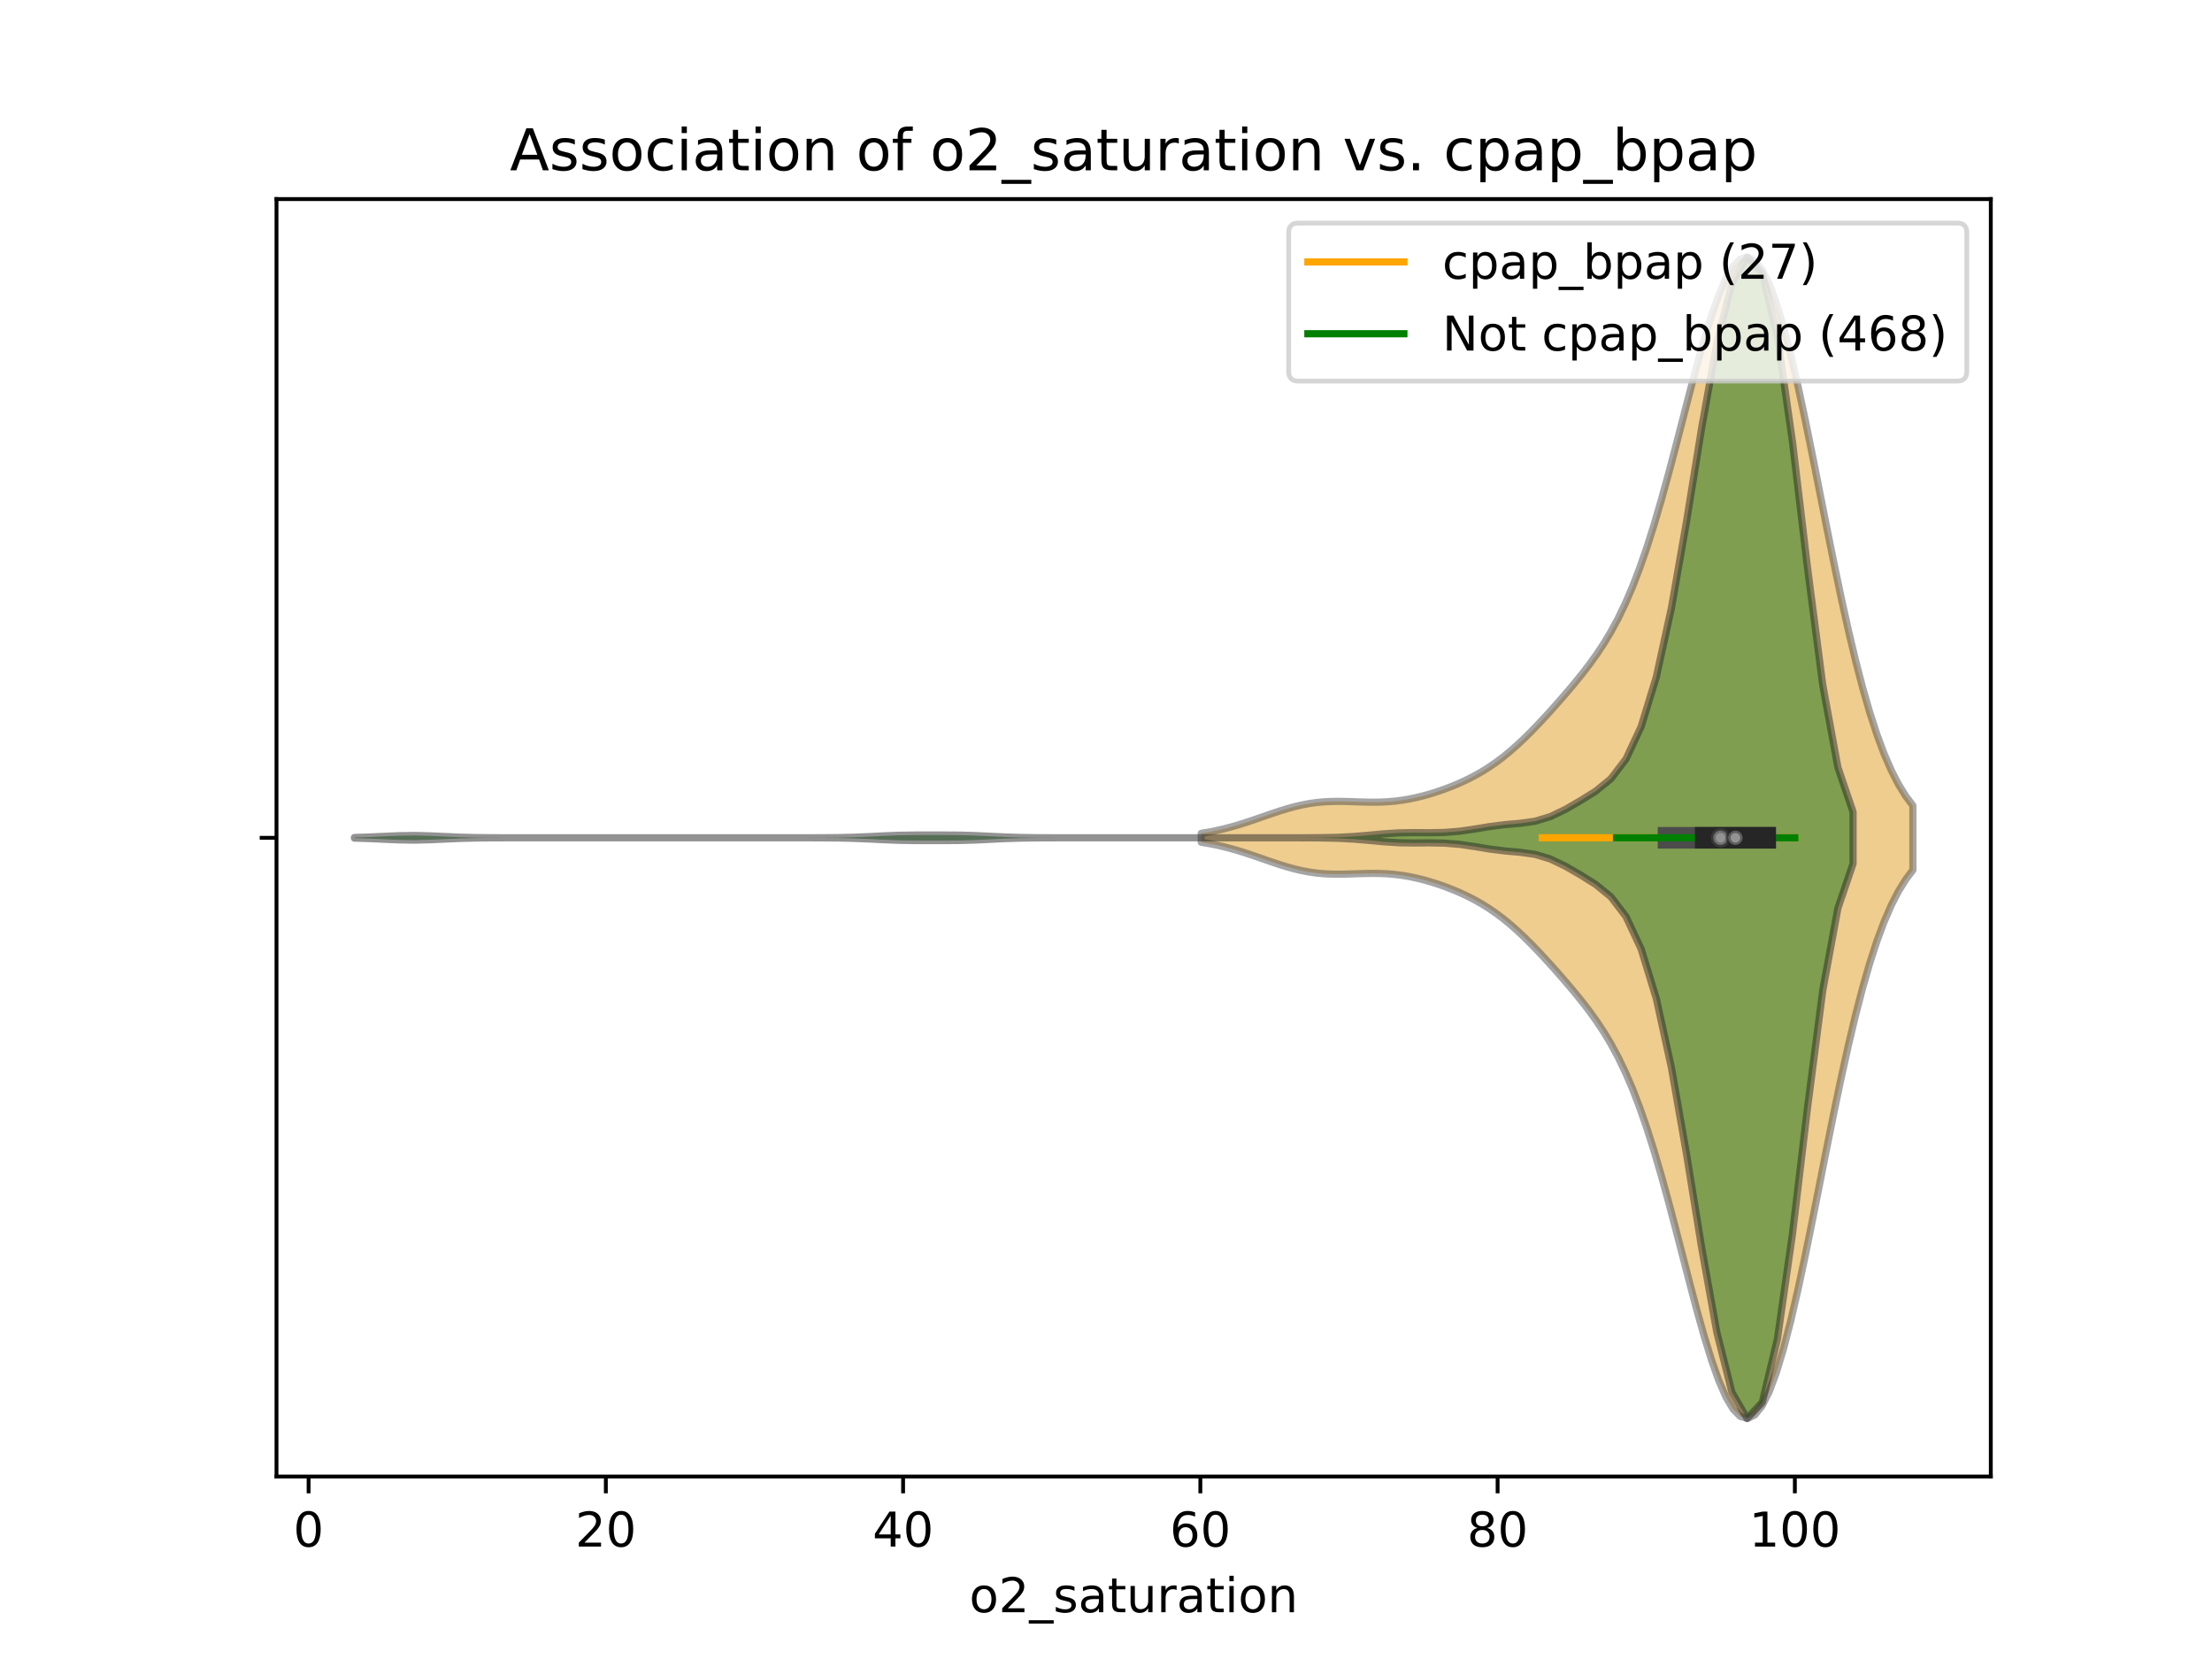 <?xml version="1.0" encoding="utf-8" standalone="no"?>
<!DOCTYPE svg PUBLIC "-//W3C//DTD SVG 1.1//EN"
  "http://www.w3.org/Graphics/SVG/1.1/DTD/svg11.dtd">
<!-- Created with matplotlib (https://matplotlib.org/) -->
<svg height="345.6pt" version="1.1" viewBox="0 0 460.8 345.6" width="460.8pt" xmlns="http://www.w3.org/2000/svg" xmlns:xlink="http://www.w3.org/1999/xlink">
 <defs>
  <style type="text/css">
*{stroke-linecap:butt;stroke-linejoin:round;}
  </style>
 </defs>
 <g id="figure_1">
  <g id="patch_1">
   <path d="M 0 345.6 
L 460.8 345.6 
L 460.8 0 
L 0 0 
z
" style="fill:#ffffff;"/>
  </g>
  <g id="axes_1">
   <g id="patch_2">
    <path d="M 57.6 307.584 
L 414.72 307.584 
L 414.72 41.472 
L 57.6 41.472 
z
" style="fill:#ffffff;"/>
   </g>
   <g id="PolyCollection_1">
    <defs>
     <path d="M 250.24 -170.141 
L 250.24 -172.003 
L 251.737 -172.252 
L 253.234 -172.545 
L 254.732 -172.883 
L 256.229 -173.267 
L 257.727 -173.694 
L 259.224 -174.158 
L 260.722 -174.653 
L 262.219 -175.167 
L 263.717 -175.688 
L 265.214 -176.203 
L 266.712 -176.697 
L 268.209 -177.156 
L 269.706 -177.565 
L 271.204 -177.916 
L 272.701 -178.199 
L 274.199 -178.412 
L 275.696 -178.555 
L 277.194 -178.633 
L 278.691 -178.657 
L 280.189 -178.639 
L 281.686 -178.597 
L 283.184 -178.546 
L 284.681 -178.504 
L 286.178 -178.488 
L 287.676 -178.512 
L 289.173 -178.586 
L 290.671 -178.718 
L 292.168 -178.912 
L 293.666 -179.168 
L 295.163 -179.485 
L 296.661 -179.859 
L 298.158 -180.286 
L 299.655 -180.765 
L 301.153 -181.294 
L 302.65 -181.875 
L 304.148 -182.51 
L 305.645 -183.208 
L 307.143 -183.976 
L 308.64 -184.822 
L 310.138 -185.756 
L 311.635 -186.784 
L 313.133 -187.91 
L 314.63 -189.136 
L 316.127 -190.458 
L 317.625 -191.869 
L 319.122 -193.358 
L 320.62 -194.915 
L 322.117 -196.526 
L 323.615 -198.181 
L 325.112 -199.876 
L 326.61 -201.61 
L 328.107 -203.393 
L 329.605 -205.242 
L 331.102 -207.187 
L 332.599 -209.266 
L 334.097 -211.524 
L 335.594 -214.013 
L 337.092 -216.787 
L 338.589 -219.894 
L 340.087 -223.379 
L 341.584 -227.272 
L 343.082 -231.587 
L 344.579 -236.314 
L 346.076 -241.422 
L 347.574 -246.853 
L 349.071 -252.52 
L 350.569 -258.314 
L 352.066 -264.105 
L 353.564 -269.742 
L 355.061 -275.069 
L 356.559 -279.921 
L 358.056 -284.139 
L 359.554 -287.576 
L 361.051 -290.102 
L 362.548 -291.613 
L 364.046 -292.032 
L 365.543 -291.318 
L 367.041 -289.466 
L 368.538 -286.503 
L 370.036 -282.495 
L 371.533 -277.537 
L 373.031 -271.751 
L 374.528 -265.281 
L 376.026 -258.289 
L 377.523 -250.941 
L 379.02 -243.406 
L 380.518 -235.849 
L 382.015 -228.422 
L 383.513 -221.26 
L 385.01 -214.477 
L 386.508 -208.164 
L 388.005 -202.386 
L 389.503 -197.184 
L 391 -192.576 
L 392.497 -188.559 
L 393.995 -185.111 
L 395.492 -182.198 
L 396.99 -179.775 
L 398.487 -177.791 
L 398.487 -164.353 
L 398.487 -164.353 
L 396.99 -162.369 
L 395.492 -159.946 
L 393.995 -157.033 
L 392.497 -153.585 
L 391 -149.568 
L 389.503 -144.96 
L 388.005 -139.758 
L 386.508 -133.98 
L 385.01 -127.667 
L 383.513 -120.884 
L 382.015 -113.722 
L 380.518 -106.295 
L 379.02 -98.738 
L 377.523 -91.203 
L 376.026 -83.855 
L 374.528 -76.863 
L 373.031 -70.393 
L 371.533 -64.607 
L 370.036 -59.649 
L 368.538 -55.641 
L 367.041 -52.678 
L 365.543 -50.826 
L 364.046 -50.112 
L 362.548 -50.531 
L 361.051 -52.042 
L 359.554 -54.568 
L 358.056 -58.005 
L 356.559 -62.223 
L 355.061 -67.075 
L 353.564 -72.402 
L 352.066 -78.039 
L 350.569 -83.83 
L 349.071 -89.624 
L 347.574 -95.291 
L 346.076 -100.722 
L 344.579 -105.83 
L 343.082 -110.557 
L 341.584 -114.872 
L 340.087 -118.765 
L 338.589 -122.25 
L 337.092 -125.357 
L 335.594 -128.131 
L 334.097 -130.62 
L 332.599 -132.878 
L 331.102 -134.957 
L 329.605 -136.902 
L 328.107 -138.751 
L 326.61 -140.534 
L 325.112 -142.268 
L 323.615 -143.963 
L 322.117 -145.618 
L 320.62 -147.229 
L 319.122 -148.786 
L 317.625 -150.275 
L 316.127 -151.686 
L 314.63 -153.008 
L 313.133 -154.234 
L 311.635 -155.36 
L 310.138 -156.388 
L 308.64 -157.322 
L 307.143 -158.168 
L 305.645 -158.936 
L 304.148 -159.634 
L 302.65 -160.269 
L 301.153 -160.85 
L 299.655 -161.379 
L 298.158 -161.858 
L 296.661 -162.285 
L 295.163 -162.659 
L 293.666 -162.976 
L 292.168 -163.232 
L 290.671 -163.426 
L 289.173 -163.558 
L 287.676 -163.632 
L 286.178 -163.656 
L 284.681 -163.64 
L 283.184 -163.598 
L 281.686 -163.547 
L 280.189 -163.505 
L 278.691 -163.487 
L 277.194 -163.511 
L 275.696 -163.589 
L 274.199 -163.732 
L 272.701 -163.945 
L 271.204 -164.228 
L 269.706 -164.578 
L 268.209 -164.988 
L 266.712 -165.447 
L 265.214 -165.941 
L 263.717 -166.456 
L 262.219 -166.977 
L 260.722 -167.491 
L 259.224 -167.986 
L 257.727 -168.45 
L 256.229 -168.877 
L 254.732 -169.261 
L 253.234 -169.599 
L 251.737 -169.892 
L 250.24 -170.141 
z
" id="maf65373bfd" style="stroke:#4c4c4c;stroke-opacity:0.5;stroke-width:1.5;"/>
    </defs>
    <g clip-path="url(#pf1227aeaf9)">
     <use style="fill:#df9c20;fill-opacity:0.5;stroke:#4c4c4c;stroke-opacity:0.5;stroke-width:1.5;" x="0" xlink:href="#maf65373bfd" y="345.6"/>
    </g>
   </g>
   <g id="PolyCollection_2">
    <defs>
     <path d="M 73.833 -171.006 
L 73.833 -171.138 
L 76.986 -171.234 
L 80.14 -171.378 
L 83.293 -171.512 
L 86.447 -171.555 
L 89.6 -171.477 
L 92.754 -171.331 
L 95.907 -171.198 
L 99.061 -171.119 
L 102.214 -171.085 
L 105.368 -171.075 
L 108.521 -171.072 
L 111.675 -171.072 
L 114.828 -171.072 
L 117.982 -171.072 
L 121.135 -171.072 
L 124.288 -171.072 
L 127.442 -171.072 
L 130.595 -171.072 
L 133.749 -171.072 
L 136.902 -171.072 
L 140.056 -171.072 
L 143.209 -171.072 
L 146.363 -171.072 
L 149.516 -171.072 
L 152.67 -171.072 
L 155.823 -171.072 
L 158.977 -171.072 
L 162.13 -171.072 
L 165.284 -171.072 
L 168.437 -171.074 
L 171.591 -171.084 
L 174.744 -171.114 
L 177.898 -171.189 
L 181.051 -171.32 
L 184.205 -171.478 
L 187.358 -171.599 
L 190.512 -171.645 
L 193.665 -171.648 
L 196.819 -171.649 
L 199.972 -171.627 
L 203.126 -171.537 
L 206.279 -171.386 
L 209.433 -171.238 
L 212.586 -171.139 
L 215.74 -171.093 
L 218.893 -171.077 
L 222.047 -171.073 
L 225.2 -171.072 
L 228.353 -171.072 
L 231.507 -171.072 
L 234.66 -171.072 
L 237.814 -171.072 
L 240.967 -171.072 
L 244.121 -171.072 
L 247.274 -171.072 
L 250.428 -171.072 
L 253.581 -171.072 
L 256.735 -171.072 
L 259.888 -171.072 
L 263.042 -171.072 
L 266.195 -171.072 
L 269.349 -171.073 
L 272.502 -171.08 
L 275.656 -171.105 
L 278.809 -171.179 
L 281.963 -171.343 
L 285.116 -171.606 
L 288.27 -171.899 
L 291.423 -172.1 
L 294.577 -172.15 
L 297.73 -172.126 
L 300.884 -172.183 
L 304.037 -172.438 
L 307.191 -172.896 
L 310.344 -173.415 
L 313.498 -173.812 
L 316.651 -174.087 
L 319.805 -174.528 
L 322.958 -175.48 
L 326.111 -176.999 
L 329.265 -178.818 
L 332.418 -180.793 
L 335.572 -183.361 
L 338.725 -187.484 
L 341.879 -194.23 
L 345.032 -204.529 
L 348.186 -218.945 
L 351.339 -236.994 
L 354.493 -256.492 
L 357.646 -274.069 
L 360.8 -286.622 
L 363.953 -292.032 
L 367.107 -288.694 
L 370.26 -275.531 
L 373.414 -253.518 
L 376.567 -227.087 
L 379.721 -202.837 
L 382.874 -185.721 
L 386.028 -176.457 
L 386.028 -165.687 
L 386.028 -165.687 
L 382.874 -156.423 
L 379.721 -139.307 
L 376.567 -115.057 
L 373.414 -88.626 
L 370.26 -66.613 
L 367.107 -53.45 
L 363.953 -50.112 
L 360.8 -55.522 
L 357.646 -68.075 
L 354.493 -85.652 
L 351.339 -105.15 
L 348.186 -123.199 
L 345.032 -137.615 
L 341.879 -147.914 
L 338.725 -154.66 
L 335.572 -158.783 
L 332.418 -161.351 
L 329.265 -163.326 
L 326.111 -165.145 
L 322.958 -166.664 
L 319.805 -167.616 
L 316.651 -168.057 
L 313.498 -168.332 
L 310.344 -168.729 
L 307.191 -169.248 
L 304.037 -169.706 
L 300.884 -169.961 
L 297.73 -170.018 
L 294.577 -169.994 
L 291.423 -170.044 
L 288.27 -170.245 
L 285.116 -170.538 
L 281.963 -170.801 
L 278.809 -170.965 
L 275.656 -171.039 
L 272.502 -171.064 
L 269.349 -171.071 
L 266.195 -171.072 
L 263.042 -171.072 
L 259.888 -171.072 
L 256.735 -171.072 
L 253.581 -171.072 
L 250.428 -171.072 
L 247.274 -171.072 
L 244.121 -171.072 
L 240.967 -171.072 
L 237.814 -171.072 
L 234.66 -171.072 
L 231.507 -171.072 
L 228.353 -171.072 
L 225.2 -171.072 
L 222.047 -171.071 
L 218.893 -171.067 
L 215.74 -171.051 
L 212.586 -171.005 
L 209.433 -170.906 
L 206.279 -170.758 
L 203.126 -170.607 
L 199.972 -170.517 
L 196.819 -170.495 
L 193.665 -170.496 
L 190.512 -170.499 
L 187.358 -170.545 
L 184.205 -170.666 
L 181.051 -170.824 
L 177.898 -170.955 
L 174.744 -171.03 
L 171.591 -171.06 
L 168.437 -171.07 
L 165.284 -171.072 
L 162.13 -171.072 
L 158.977 -171.072 
L 155.823 -171.072 
L 152.67 -171.072 
L 149.516 -171.072 
L 146.363 -171.072 
L 143.209 -171.072 
L 140.056 -171.072 
L 136.902 -171.072 
L 133.749 -171.072 
L 130.595 -171.072 
L 127.442 -171.072 
L 124.288 -171.072 
L 121.135 -171.072 
L 117.982 -171.072 
L 114.828 -171.072 
L 111.675 -171.072 
L 108.521 -171.072 
L 105.368 -171.069 
L 102.214 -171.059 
L 99.061 -171.025 
L 95.907 -170.946 
L 92.754 -170.813 
L 89.6 -170.667 
L 86.447 -170.589 
L 83.293 -170.632 
L 80.14 -170.766 
L 76.986 -170.91 
L 73.833 -171.006 
z
" id="mcf64d54583" style="stroke:#262626;stroke-opacity:0.5;stroke-width:1.5;"/>
    </defs>
    <g clip-path="url(#pf1227aeaf9)">
     <use style="fill:#107010;fill-opacity:0.5;stroke:#262626;stroke-opacity:0.5;stroke-width:1.5;" x="0" xlink:href="#mcf64d54583" y="345.6"/>
    </g>
   </g>
   <g id="matplotlib.axis_1">
    <g id="xtick_1">
     <g id="line2d_1">
      <defs>
       <path d="M 0 0 
L 0 3.5 
" id="mef2adc363a" style="stroke:#000000;stroke-width:0.8;"/>
      </defs>
      <g>
       <use style="stroke:#000000;stroke-width:0.8;" x="64.285" xlink:href="#mef2adc363a" y="307.584"/>
      </g>
     </g>
     <g id="text_1">
      <!-- 0 -->
      <defs>
       <path d="M 31.781 66.406 
Q 24.172 66.406 20.328 58.906 
Q 16.5 51.422 16.5 36.375 
Q 16.5 21.391 20.328 13.891 
Q 24.172 6.391 31.781 6.391 
Q 39.453 6.391 43.281 13.891 
Q 47.125 21.391 47.125 36.375 
Q 47.125 51.422 43.281 58.906 
Q 39.453 66.406 31.781 66.406 
z
M 31.781 74.219 
Q 44.047 74.219 50.516 64.516 
Q 56.984 54.828 56.984 36.375 
Q 56.984 17.969 50.516 8.266 
Q 44.047 -1.422 31.781 -1.422 
Q 19.531 -1.422 13.062 8.266 
Q 6.594 17.969 6.594 36.375 
Q 6.594 54.828 13.062 64.516 
Q 19.531 74.219 31.781 74.219 
z
" id="DejaVuSans-48"/>
      </defs>
      <g transform="translate(61.104 322.182)scale(0.1 -0.1)">
       <use xlink:href="#DejaVuSans-48"/>
      </g>
     </g>
    </g>
    <g id="xtick_2">
     <g id="line2d_2">
      <g>
       <use style="stroke:#000000;stroke-width:0.8;" x="126.208" xlink:href="#mef2adc363a" y="307.584"/>
      </g>
     </g>
     <g id="text_2">
      <!-- 20 -->
      <defs>
       <path d="M 19.188 8.297 
L 53.609 8.297 
L 53.609 0 
L 7.328 0 
L 7.328 8.297 
Q 12.938 14.109 22.625 23.891 
Q 32.328 33.688 34.812 36.531 
Q 39.547 41.844 41.422 45.531 
Q 43.312 49.219 43.312 52.781 
Q 43.312 58.594 39.234 62.25 
Q 35.156 65.922 28.609 65.922 
Q 23.969 65.922 18.812 64.312 
Q 13.672 62.703 7.812 59.422 
L 7.812 69.391 
Q 13.766 71.781 18.938 73 
Q 24.125 74.219 28.422 74.219 
Q 39.75 74.219 46.484 68.547 
Q 53.219 62.891 53.219 53.422 
Q 53.219 48.922 51.531 44.891 
Q 49.859 40.875 45.406 35.406 
Q 44.188 33.984 37.641 27.219 
Q 31.109 20.453 19.188 8.297 
z
" id="DejaVuSans-50"/>
      </defs>
      <g transform="translate(119.846 322.182)scale(0.1 -0.1)">
       <use xlink:href="#DejaVuSans-50"/>
       <use x="63.623" xlink:href="#DejaVuSans-48"/>
      </g>
     </g>
    </g>
    <g id="xtick_3">
     <g id="line2d_3">
      <g>
       <use style="stroke:#000000;stroke-width:0.8;" x="188.132" xlink:href="#mef2adc363a" y="307.584"/>
      </g>
     </g>
     <g id="text_3">
      <!-- 40 -->
      <defs>
       <path d="M 37.797 64.312 
L 12.891 25.391 
L 37.797 25.391 
z
M 35.203 72.906 
L 47.609 72.906 
L 47.609 25.391 
L 58.016 25.391 
L 58.016 17.188 
L 47.609 17.188 
L 47.609 0 
L 37.797 0 
L 37.797 17.188 
L 4.891 17.188 
L 4.891 26.703 
z
" id="DejaVuSans-52"/>
      </defs>
      <g transform="translate(181.769 322.182)scale(0.1 -0.1)">
       <use xlink:href="#DejaVuSans-52"/>
       <use x="63.623" xlink:href="#DejaVuSans-48"/>
      </g>
     </g>
    </g>
    <g id="xtick_4">
     <g id="line2d_4">
      <g>
       <use style="stroke:#000000;stroke-width:0.8;" x="250.055" xlink:href="#mef2adc363a" y="307.584"/>
      </g>
     </g>
     <g id="text_4">
      <!-- 60 -->
      <defs>
       <path d="M 33.016 40.375 
Q 26.375 40.375 22.484 35.828 
Q 18.609 31.297 18.609 23.391 
Q 18.609 15.531 22.484 10.953 
Q 26.375 6.391 33.016 6.391 
Q 39.656 6.391 43.531 10.953 
Q 47.406 15.531 47.406 23.391 
Q 47.406 31.297 43.531 35.828 
Q 39.656 40.375 33.016 40.375 
z
M 52.594 71.297 
L 52.594 62.312 
Q 48.875 64.062 45.094 64.984 
Q 41.312 65.922 37.594 65.922 
Q 27.828 65.922 22.672 59.328 
Q 17.531 52.734 16.797 39.406 
Q 19.672 43.656 24.016 45.922 
Q 28.375 48.188 33.594 48.188 
Q 44.578 48.188 50.953 41.516 
Q 57.328 34.859 57.328 23.391 
Q 57.328 12.156 50.688 5.359 
Q 44.047 -1.422 33.016 -1.422 
Q 20.359 -1.422 13.672 8.266 
Q 6.984 17.969 6.984 36.375 
Q 6.984 53.656 15.188 63.938 
Q 23.391 74.219 37.203 74.219 
Q 40.922 74.219 44.703 73.484 
Q 48.484 72.75 52.594 71.297 
z
" id="DejaVuSans-54"/>
      </defs>
      <g transform="translate(243.693 322.182)scale(0.1 -0.1)">
       <use xlink:href="#DejaVuSans-54"/>
       <use x="63.623" xlink:href="#DejaVuSans-48"/>
      </g>
     </g>
    </g>
    <g id="xtick_5">
     <g id="line2d_5">
      <g>
       <use style="stroke:#000000;stroke-width:0.8;" x="311.979" xlink:href="#mef2adc363a" y="307.584"/>
      </g>
     </g>
     <g id="text_5">
      <!-- 80 -->
      <defs>
       <path d="M 31.781 34.625 
Q 24.75 34.625 20.719 30.859 
Q 16.703 27.094 16.703 20.516 
Q 16.703 13.922 20.719 10.156 
Q 24.75 6.391 31.781 6.391 
Q 38.812 6.391 42.859 10.172 
Q 46.922 13.969 46.922 20.516 
Q 46.922 27.094 42.891 30.859 
Q 38.875 34.625 31.781 34.625 
z
M 21.922 38.812 
Q 15.578 40.375 12.031 44.719 
Q 8.5 49.078 8.5 55.328 
Q 8.5 64.062 14.719 69.141 
Q 20.953 74.219 31.781 74.219 
Q 42.672 74.219 48.875 69.141 
Q 55.078 64.062 55.078 55.328 
Q 55.078 49.078 51.531 44.719 
Q 48 40.375 41.703 38.812 
Q 48.828 37.156 52.797 32.312 
Q 56.781 27.484 56.781 20.516 
Q 56.781 9.906 50.312 4.234 
Q 43.844 -1.422 31.781 -1.422 
Q 19.734 -1.422 13.25 4.234 
Q 6.781 9.906 6.781 20.516 
Q 6.781 27.484 10.781 32.312 
Q 14.797 37.156 21.922 38.812 
z
M 18.312 54.391 
Q 18.312 48.734 21.844 45.562 
Q 25.391 42.391 31.781 42.391 
Q 38.141 42.391 41.719 45.562 
Q 45.312 48.734 45.312 54.391 
Q 45.312 60.062 41.719 63.234 
Q 38.141 66.406 31.781 66.406 
Q 25.391 66.406 21.844 63.234 
Q 18.312 60.062 18.312 54.391 
z
" id="DejaVuSans-56"/>
      </defs>
      <g transform="translate(305.616 322.182)scale(0.1 -0.1)">
       <use xlink:href="#DejaVuSans-56"/>
       <use x="63.623" xlink:href="#DejaVuSans-48"/>
      </g>
     </g>
    </g>
    <g id="xtick_6">
     <g id="line2d_6">
      <g>
       <use style="stroke:#000000;stroke-width:0.8;" x="373.902" xlink:href="#mef2adc363a" y="307.584"/>
      </g>
     </g>
     <g id="text_6">
      <!-- 100 -->
      <defs>
       <path d="M 12.406 8.297 
L 28.516 8.297 
L 28.516 63.922 
L 10.984 60.406 
L 10.984 69.391 
L 28.422 72.906 
L 38.281 72.906 
L 38.281 8.297 
L 54.391 8.297 
L 54.391 0 
L 12.406 0 
z
" id="DejaVuSans-49"/>
      </defs>
      <g transform="translate(364.358 322.182)scale(0.1 -0.1)">
       <use xlink:href="#DejaVuSans-49"/>
       <use x="63.623" xlink:href="#DejaVuSans-48"/>
       <use x="127.246" xlink:href="#DejaVuSans-48"/>
      </g>
     </g>
    </g>
    <g id="text_7">
     <!-- o2_saturation -->
     <defs>
      <path d="M 30.609 48.391 
Q 23.391 48.391 19.188 42.75 
Q 14.984 37.109 14.984 27.297 
Q 14.984 17.484 19.156 11.844 
Q 23.344 6.203 30.609 6.203 
Q 37.797 6.203 41.984 11.859 
Q 46.188 17.531 46.188 27.297 
Q 46.188 37.016 41.984 42.703 
Q 37.797 48.391 30.609 48.391 
z
M 30.609 56 
Q 42.328 56 49.016 48.375 
Q 55.719 40.766 55.719 27.297 
Q 55.719 13.875 49.016 6.219 
Q 42.328 -1.422 30.609 -1.422 
Q 18.844 -1.422 12.172 6.219 
Q 5.516 13.875 5.516 27.297 
Q 5.516 40.766 12.172 48.375 
Q 18.844 56 30.609 56 
z
" id="DejaVuSans-111"/>
      <path d="M 50.984 -16.609 
L 50.984 -23.578 
L -0.984 -23.578 
L -0.984 -16.609 
z
" id="DejaVuSans-95"/>
      <path d="M 44.281 53.078 
L 44.281 44.578 
Q 40.484 46.531 36.375 47.5 
Q 32.281 48.484 27.875 48.484 
Q 21.188 48.484 17.844 46.438 
Q 14.5 44.391 14.5 40.281 
Q 14.5 37.156 16.891 35.375 
Q 19.281 33.594 26.516 31.984 
L 29.594 31.297 
Q 39.156 29.25 43.188 25.516 
Q 47.219 21.781 47.219 15.094 
Q 47.219 7.469 41.188 3.016 
Q 35.156 -1.422 24.609 -1.422 
Q 20.219 -1.422 15.453 -0.562 
Q 10.688 0.297 5.422 2 
L 5.422 11.281 
Q 10.406 8.688 15.234 7.391 
Q 20.062 6.109 24.812 6.109 
Q 31.156 6.109 34.562 8.281 
Q 37.984 10.453 37.984 14.406 
Q 37.984 18.062 35.516 20.016 
Q 33.062 21.969 24.703 23.781 
L 21.578 24.516 
Q 13.234 26.266 9.516 29.906 
Q 5.812 33.547 5.812 39.891 
Q 5.812 47.609 11.281 51.797 
Q 16.75 56 26.812 56 
Q 31.781 56 36.172 55.266 
Q 40.578 54.547 44.281 53.078 
z
" id="DejaVuSans-115"/>
      <path d="M 34.281 27.484 
Q 23.391 27.484 19.188 25 
Q 14.984 22.516 14.984 16.5 
Q 14.984 11.719 18.141 8.906 
Q 21.297 6.109 26.703 6.109 
Q 34.188 6.109 38.703 11.406 
Q 43.219 16.703 43.219 25.484 
L 43.219 27.484 
z
M 52.203 31.203 
L 52.203 0 
L 43.219 0 
L 43.219 8.297 
Q 40.141 3.328 35.547 0.953 
Q 30.953 -1.422 24.312 -1.422 
Q 15.922 -1.422 10.953 3.297 
Q 6 8.016 6 15.922 
Q 6 25.141 12.172 29.828 
Q 18.359 34.516 30.609 34.516 
L 43.219 34.516 
L 43.219 35.406 
Q 43.219 41.609 39.141 45 
Q 35.062 48.391 27.688 48.391 
Q 23 48.391 18.547 47.266 
Q 14.109 46.141 10.016 43.891 
L 10.016 52.203 
Q 14.938 54.109 19.578 55.047 
Q 24.219 56 28.609 56 
Q 40.484 56 46.344 49.844 
Q 52.203 43.703 52.203 31.203 
z
" id="DejaVuSans-97"/>
      <path d="M 18.312 70.219 
L 18.312 54.688 
L 36.812 54.688 
L 36.812 47.703 
L 18.312 47.703 
L 18.312 18.016 
Q 18.312 11.328 20.141 9.422 
Q 21.969 7.516 27.594 7.516 
L 36.812 7.516 
L 36.812 0 
L 27.594 0 
Q 17.188 0 13.234 3.875 
Q 9.281 7.766 9.281 18.016 
L 9.281 47.703 
L 2.688 47.703 
L 2.688 54.688 
L 9.281 54.688 
L 9.281 70.219 
z
" id="DejaVuSans-116"/>
      <path d="M 8.5 21.578 
L 8.5 54.688 
L 17.484 54.688 
L 17.484 21.922 
Q 17.484 14.156 20.5 10.266 
Q 23.531 6.391 29.594 6.391 
Q 36.859 6.391 41.078 11.031 
Q 45.312 15.672 45.312 23.688 
L 45.312 54.688 
L 54.297 54.688 
L 54.297 0 
L 45.312 0 
L 45.312 8.406 
Q 42.047 3.422 37.719 1 
Q 33.406 -1.422 27.688 -1.422 
Q 18.266 -1.422 13.375 4.438 
Q 8.5 10.297 8.5 21.578 
z
M 31.109 56 
z
" id="DejaVuSans-117"/>
      <path d="M 41.109 46.297 
Q 39.594 47.172 37.812 47.578 
Q 36.031 48 33.891 48 
Q 26.266 48 22.188 43.047 
Q 18.109 38.094 18.109 28.812 
L 18.109 0 
L 9.078 0 
L 9.078 54.688 
L 18.109 54.688 
L 18.109 46.188 
Q 20.953 51.172 25.484 53.578 
Q 30.031 56 36.531 56 
Q 37.453 56 38.578 55.875 
Q 39.703 55.766 41.062 55.516 
z
" id="DejaVuSans-114"/>
      <path d="M 9.422 54.688 
L 18.406 54.688 
L 18.406 0 
L 9.422 0 
z
M 9.422 75.984 
L 18.406 75.984 
L 18.406 64.594 
L 9.422 64.594 
z
" id="DejaVuSans-105"/>
      <path d="M 54.891 33.016 
L 54.891 0 
L 45.906 0 
L 45.906 32.719 
Q 45.906 40.484 42.875 44.328 
Q 39.844 48.188 33.797 48.188 
Q 26.516 48.188 22.312 43.547 
Q 18.109 38.922 18.109 30.906 
L 18.109 0 
L 9.078 0 
L 9.078 54.688 
L 18.109 54.688 
L 18.109 46.188 
Q 21.344 51.125 25.703 53.562 
Q 30.078 56 35.797 56 
Q 45.219 56 50.047 50.172 
Q 54.891 44.344 54.891 33.016 
z
" id="DejaVuSans-110"/>
     </defs>
     <g transform="translate(201.925 335.861)scale(0.1 -0.1)">
      <use xlink:href="#DejaVuSans-111"/>
      <use x="61.182" xlink:href="#DejaVuSans-50"/>
      <use x="124.805" xlink:href="#DejaVuSans-95"/>
      <use x="174.805" xlink:href="#DejaVuSans-115"/>
      <use x="226.904" xlink:href="#DejaVuSans-97"/>
      <use x="288.184" xlink:href="#DejaVuSans-116"/>
      <use x="327.393" xlink:href="#DejaVuSans-117"/>
      <use x="390.771" xlink:href="#DejaVuSans-114"/>
      <use x="431.885" xlink:href="#DejaVuSans-97"/>
      <use x="493.164" xlink:href="#DejaVuSans-116"/>
      <use x="532.373" xlink:href="#DejaVuSans-105"/>
      <use x="560.156" xlink:href="#DejaVuSans-111"/>
      <use x="621.338" xlink:href="#DejaVuSans-110"/>
     </g>
    </g>
   </g>
   <g id="matplotlib.axis_2">
    <g id="ytick_1">
     <g id="line2d_7">
      <defs>
       <path d="M 0 0 
L -3.5 0 
" id="m892d84912d" style="stroke:#000000;stroke-width:0.8;"/>
      </defs>
      <g>
       <use style="stroke:#000000;stroke-width:0.8;" x="57.6" xlink:href="#m892d84912d" y="174.528"/>
      </g>
     </g>
    </g>
   </g>
   <g id="line2d_8">
    <path clip-path="url(#pf1227aeaf9)" d="M 321.267 174.528 
L 373.902 174.528 
" style="fill:none;stroke:#ffa500;stroke-linecap:square;stroke-width:1.5;"/>
   </g>
   <g id="line2d_9">
    <path clip-path="url(#pf1227aeaf9)" d="M 347.585 174.528 
L 367.71 174.528 
" style="fill:none;stroke:#4c4c4c;stroke-linecap:square;stroke-width:4.5;"/>
   </g>
   <g id="line2d_10">
    <path clip-path="url(#pf1227aeaf9)" d="M 336.748 174.528 
L 373.902 174.528 
" style="fill:none;stroke:#008000;stroke-linecap:square;stroke-width:1.5;"/>
   </g>
   <g id="line2d_11">
    <path clip-path="url(#pf1227aeaf9)" d="M 355.325 174.528 
L 367.71 174.528 
" style="fill:none;stroke:#262626;stroke-linecap:square;stroke-width:4.5;"/>
   </g>
   <g id="patch_3">
    <path d="M 57.6 307.584 
L 57.6 41.472 
" style="fill:none;stroke:#000000;stroke-linecap:square;stroke-linejoin:miter;stroke-width:0.8;"/>
   </g>
   <g id="patch_4">
    <path d="M 414.72 307.584 
L 414.72 41.472 
" style="fill:none;stroke:#000000;stroke-linecap:square;stroke-linejoin:miter;stroke-width:0.8;"/>
   </g>
   <g id="patch_5">
    <path d="M 57.6 307.584 
L 414.72 307.584 
" style="fill:none;stroke:#000000;stroke-linecap:square;stroke-linejoin:miter;stroke-width:0.8;"/>
   </g>
   <g id="patch_6">
    <path d="M 57.6 41.472 
L 414.72 41.472 
" style="fill:none;stroke:#000000;stroke-linecap:square;stroke-linejoin:miter;stroke-width:0.8;"/>
   </g>
   <g id="PathCollection_1">
    <defs>
     <path d="M 0 1.5 
C 0.398 1.5 0.779 1.342 1.061 1.061 
C 1.342 0.779 1.5 0.398 1.5 0 
C 1.5 -0.398 1.342 -0.779 1.061 -1.061 
C 0.779 -1.342 0.398 -1.5 0 -1.5 
C -0.398 -1.5 -0.779 -1.342 -1.061 -1.061 
C -1.342 -0.779 -1.5 -0.398 -1.5 0 
C -1.5 0.398 -1.342 0.779 -1.061 1.061 
C -0.779 1.342 -0.398 1.5 0 1.5 
z
" id="m95bf1ba860" style="stroke:#4c4c4c;stroke-opacity:0.5;"/>
    </defs>
    <g clip-path="url(#pf1227aeaf9)">
     <use style="fill:#ffffff;fill-opacity:0.5;stroke:#4c4c4c;stroke-opacity:0.5;" x="358.421" xlink:href="#m95bf1ba860" y="174.528"/>
    </g>
   </g>
   <g id="PathCollection_2">
    <defs>
     <path d="M 0 1.5 
C 0.398 1.5 0.779 1.342 1.061 1.061 
C 1.342 0.779 1.5 0.398 1.5 0 
C 1.5 -0.398 1.342 -0.779 1.061 -1.061 
C 0.779 -1.342 0.398 -1.5 0 -1.5 
C -0.398 -1.5 -0.779 -1.342 -1.061 -1.061 
C -1.342 -0.779 -1.5 -0.398 -1.5 0 
C -1.5 0.398 -1.342 0.779 -1.061 1.061 
C -0.779 1.342 -0.398 1.5 0 1.5 
z
" id="m646892521a" style="stroke:#262626;stroke-opacity:0.5;"/>
    </defs>
    <g clip-path="url(#pf1227aeaf9)">
     <use style="fill:#ffffff;fill-opacity:0.5;stroke:#262626;stroke-opacity:0.5;" x="361.517" xlink:href="#m646892521a" y="174.528"/>
    </g>
   </g>
   <g id="text_8">
    <!-- Association of o2_saturation vs. cpap_bpap -->
    <defs>
     <path d="M 34.188 63.188 
L 20.797 26.906 
L 47.609 26.906 
z
M 28.609 72.906 
L 39.797 72.906 
L 67.578 0 
L 57.328 0 
L 50.688 18.703 
L 17.828 18.703 
L 11.188 0 
L 0.781 0 
z
" id="DejaVuSans-65"/>
     <path d="M 48.781 52.594 
L 48.781 44.188 
Q 44.969 46.297 41.141 47.344 
Q 37.312 48.391 33.406 48.391 
Q 24.656 48.391 19.812 42.844 
Q 14.984 37.312 14.984 27.297 
Q 14.984 17.281 19.812 11.734 
Q 24.656 6.203 33.406 6.203 
Q 37.312 6.203 41.141 7.25 
Q 44.969 8.297 48.781 10.406 
L 48.781 2.094 
Q 45.016 0.344 40.984 -0.531 
Q 36.969 -1.422 32.422 -1.422 
Q 20.062 -1.422 12.781 6.344 
Q 5.516 14.109 5.516 27.297 
Q 5.516 40.672 12.859 48.328 
Q 20.219 56 33.016 56 
Q 37.156 56 41.109 55.141 
Q 45.062 54.297 48.781 52.594 
z
" id="DejaVuSans-99"/>
     <path id="DejaVuSans-32"/>
     <path d="M 37.109 75.984 
L 37.109 68.5 
L 28.516 68.5 
Q 23.688 68.5 21.797 66.547 
Q 19.922 64.594 19.922 59.516 
L 19.922 54.688 
L 34.719 54.688 
L 34.719 47.703 
L 19.922 47.703 
L 19.922 0 
L 10.891 0 
L 10.891 47.703 
L 2.297 47.703 
L 2.297 54.688 
L 10.891 54.688 
L 10.891 58.5 
Q 10.891 67.625 15.141 71.797 
Q 19.391 75.984 28.609 75.984 
z
" id="DejaVuSans-102"/>
     <path d="M 2.984 54.688 
L 12.5 54.688 
L 29.594 8.797 
L 46.688 54.688 
L 56.203 54.688 
L 35.688 0 
L 23.484 0 
z
" id="DejaVuSans-118"/>
     <path d="M 10.688 12.406 
L 21 12.406 
L 21 0 
L 10.688 0 
z
" id="DejaVuSans-46"/>
     <path d="M 18.109 8.203 
L 18.109 -20.797 
L 9.078 -20.797 
L 9.078 54.688 
L 18.109 54.688 
L 18.109 46.391 
Q 20.953 51.266 25.266 53.625 
Q 29.594 56 35.594 56 
Q 45.562 56 51.781 48.094 
Q 58.016 40.188 58.016 27.297 
Q 58.016 14.406 51.781 6.484 
Q 45.562 -1.422 35.594 -1.422 
Q 29.594 -1.422 25.266 0.953 
Q 20.953 3.328 18.109 8.203 
z
M 48.688 27.297 
Q 48.688 37.203 44.609 42.844 
Q 40.531 48.484 33.406 48.484 
Q 26.266 48.484 22.188 42.844 
Q 18.109 37.203 18.109 27.297 
Q 18.109 17.391 22.188 11.75 
Q 26.266 6.109 33.406 6.109 
Q 40.531 6.109 44.609 11.75 
Q 48.688 17.391 48.688 27.297 
z
" id="DejaVuSans-112"/>
     <path d="M 48.688 27.297 
Q 48.688 37.203 44.609 42.844 
Q 40.531 48.484 33.406 48.484 
Q 26.266 48.484 22.188 42.844 
Q 18.109 37.203 18.109 27.297 
Q 18.109 17.391 22.188 11.75 
Q 26.266 6.109 33.406 6.109 
Q 40.531 6.109 44.609 11.75 
Q 48.688 17.391 48.688 27.297 
z
M 18.109 46.391 
Q 20.953 51.266 25.266 53.625 
Q 29.594 56 35.594 56 
Q 45.562 56 51.781 48.094 
Q 58.016 40.188 58.016 27.297 
Q 58.016 14.406 51.781 6.484 
Q 45.562 -1.422 35.594 -1.422 
Q 29.594 -1.422 25.266 0.953 
Q 20.953 3.328 18.109 8.203 
L 18.109 0 
L 9.078 0 
L 9.078 75.984 
L 18.109 75.984 
z
" id="DejaVuSans-98"/>
    </defs>
    <g transform="translate(106.222 35.472)scale(0.12 -0.12)">
     <use xlink:href="#DejaVuSans-65"/>
     <use x="68.408" xlink:href="#DejaVuSans-115"/>
     <use x="120.508" xlink:href="#DejaVuSans-115"/>
     <use x="172.607" xlink:href="#DejaVuSans-111"/>
     <use x="233.789" xlink:href="#DejaVuSans-99"/>
     <use x="288.77" xlink:href="#DejaVuSans-105"/>
     <use x="316.553" xlink:href="#DejaVuSans-97"/>
     <use x="377.832" xlink:href="#DejaVuSans-116"/>
     <use x="417.041" xlink:href="#DejaVuSans-105"/>
     <use x="444.824" xlink:href="#DejaVuSans-111"/>
     <use x="506.006" xlink:href="#DejaVuSans-110"/>
     <use x="569.385" xlink:href="#DejaVuSans-32"/>
     <use x="601.172" xlink:href="#DejaVuSans-111"/>
     <use x="662.354" xlink:href="#DejaVuSans-102"/>
     <use x="697.559" xlink:href="#DejaVuSans-32"/>
     <use x="729.346" xlink:href="#DejaVuSans-111"/>
     <use x="790.527" xlink:href="#DejaVuSans-50"/>
     <use x="854.15" xlink:href="#DejaVuSans-95"/>
     <use x="904.15" xlink:href="#DejaVuSans-115"/>
     <use x="956.25" xlink:href="#DejaVuSans-97"/>
     <use x="1017.529" xlink:href="#DejaVuSans-116"/>
     <use x="1056.738" xlink:href="#DejaVuSans-117"/>
     <use x="1120.117" xlink:href="#DejaVuSans-114"/>
     <use x="1161.23" xlink:href="#DejaVuSans-97"/>
     <use x="1222.51" xlink:href="#DejaVuSans-116"/>
     <use x="1261.719" xlink:href="#DejaVuSans-105"/>
     <use x="1289.502" xlink:href="#DejaVuSans-111"/>
     <use x="1350.684" xlink:href="#DejaVuSans-110"/>
     <use x="1414.062" xlink:href="#DejaVuSans-32"/>
     <use x="1445.85" xlink:href="#DejaVuSans-118"/>
     <use x="1505.029" xlink:href="#DejaVuSans-115"/>
     <use x="1557.129" xlink:href="#DejaVuSans-46"/>
     <use x="1588.916" xlink:href="#DejaVuSans-32"/>
     <use x="1620.703" xlink:href="#DejaVuSans-99"/>
     <use x="1675.684" xlink:href="#DejaVuSans-112"/>
     <use x="1739.16" xlink:href="#DejaVuSans-97"/>
     <use x="1800.439" xlink:href="#DejaVuSans-112"/>
     <use x="1863.916" xlink:href="#DejaVuSans-95"/>
     <use x="1913.916" xlink:href="#DejaVuSans-98"/>
     <use x="1977.393" xlink:href="#DejaVuSans-112"/>
     <use x="2040.869" xlink:href="#DejaVuSans-97"/>
     <use x="2102.148" xlink:href="#DejaVuSans-112"/>
    </g>
   </g>
   <g id="legend_1">
    <g id="patch_7">
     <path d="M 270.456 79.385 
L 407.72 79.385 
Q 409.72 79.385 409.72 77.385 
L 409.72 48.472 
Q 409.72 46.472 407.72 46.472 
L 270.456 46.472 
Q 268.456 46.472 268.456 48.472 
L 268.456 77.385 
Q 268.456 79.385 270.456 79.385 
z
" style="fill:#ffffff;opacity:0.8;stroke:#cccccc;stroke-linejoin:miter;"/>
    </g>
    <g id="line2d_12">
     <path d="M 272.456 54.57 
L 292.456 54.57 
" style="fill:none;stroke:#ffa500;stroke-linecap:square;stroke-width:1.5;"/>
    </g>
    <g id="line2d_13"/>
    <g id="text_9">
     <!-- cpap_bpap (27) -->
     <defs>
      <path d="M 31 75.875 
Q 24.469 64.656 21.281 53.656 
Q 18.109 42.672 18.109 31.391 
Q 18.109 20.125 21.312 9.062 
Q 24.516 -2 31 -13.188 
L 23.188 -13.188 
Q 15.875 -1.703 12.234 9.375 
Q 8.594 20.453 8.594 31.391 
Q 8.594 42.281 12.203 53.312 
Q 15.828 64.359 23.188 75.875 
z
" id="DejaVuSans-40"/>
      <path d="M 8.203 72.906 
L 55.078 72.906 
L 55.078 68.703 
L 28.609 0 
L 18.312 0 
L 43.219 64.594 
L 8.203 64.594 
z
" id="DejaVuSans-55"/>
      <path d="M 8.016 75.875 
L 15.828 75.875 
Q 23.141 64.359 26.781 53.312 
Q 30.422 42.281 30.422 31.391 
Q 30.422 20.453 26.781 9.375 
Q 23.141 -1.703 15.828 -13.188 
L 8.016 -13.188 
Q 14.5 -2 17.703 9.062 
Q 20.906 20.125 20.906 31.391 
Q 20.906 42.672 17.703 53.656 
Q 14.5 64.656 8.016 75.875 
z
" id="DejaVuSans-41"/>
     </defs>
     <g transform="translate(300.456 58.07)scale(0.1 -0.1)">
      <use xlink:href="#DejaVuSans-99"/>
      <use x="54.98" xlink:href="#DejaVuSans-112"/>
      <use x="118.457" xlink:href="#DejaVuSans-97"/>
      <use x="179.736" xlink:href="#DejaVuSans-112"/>
      <use x="243.213" xlink:href="#DejaVuSans-95"/>
      <use x="293.213" xlink:href="#DejaVuSans-98"/>
      <use x="356.689" xlink:href="#DejaVuSans-112"/>
      <use x="420.166" xlink:href="#DejaVuSans-97"/>
      <use x="481.445" xlink:href="#DejaVuSans-112"/>
      <use x="544.922" xlink:href="#DejaVuSans-32"/>
      <use x="576.709" xlink:href="#DejaVuSans-40"/>
      <use x="615.723" xlink:href="#DejaVuSans-50"/>
      <use x="679.346" xlink:href="#DejaVuSans-55"/>
      <use x="742.969" xlink:href="#DejaVuSans-41"/>
     </g>
    </g>
    <g id="line2d_14">
     <path d="M 272.456 69.527 
L 292.456 69.527 
" style="fill:none;stroke:#008000;stroke-linecap:square;stroke-width:1.5;"/>
    </g>
    <g id="line2d_15"/>
    <g id="text_10">
     <!-- Not cpap_bpap (468) -->
     <defs>
      <path d="M 9.812 72.906 
L 23.094 72.906 
L 55.422 11.922 
L 55.422 72.906 
L 64.984 72.906 
L 64.984 0 
L 51.703 0 
L 19.391 60.984 
L 19.391 0 
L 9.812 0 
z
" id="DejaVuSans-78"/>
     </defs>
     <g transform="translate(300.456 73.027)scale(0.1 -0.1)">
      <use xlink:href="#DejaVuSans-78"/>
      <use x="74.805" xlink:href="#DejaVuSans-111"/>
      <use x="135.986" xlink:href="#DejaVuSans-116"/>
      <use x="175.195" xlink:href="#DejaVuSans-32"/>
      <use x="206.982" xlink:href="#DejaVuSans-99"/>
      <use x="261.963" xlink:href="#DejaVuSans-112"/>
      <use x="325.439" xlink:href="#DejaVuSans-97"/>
      <use x="386.719" xlink:href="#DejaVuSans-112"/>
      <use x="450.195" xlink:href="#DejaVuSans-95"/>
      <use x="500.195" xlink:href="#DejaVuSans-98"/>
      <use x="563.672" xlink:href="#DejaVuSans-112"/>
      <use x="627.148" xlink:href="#DejaVuSans-97"/>
      <use x="688.428" xlink:href="#DejaVuSans-112"/>
      <use x="751.904" xlink:href="#DejaVuSans-32"/>
      <use x="783.691" xlink:href="#DejaVuSans-40"/>
      <use x="822.705" xlink:href="#DejaVuSans-52"/>
      <use x="886.328" xlink:href="#DejaVuSans-54"/>
      <use x="949.951" xlink:href="#DejaVuSans-56"/>
      <use x="1013.574" xlink:href="#DejaVuSans-41"/>
     </g>
    </g>
   </g>
  </g>
 </g>
 <defs>
  <clipPath id="pf1227aeaf9">
   <rect height="266.112" width="357.12" x="57.6" y="41.472"/>
  </clipPath>
 </defs>
</svg>
